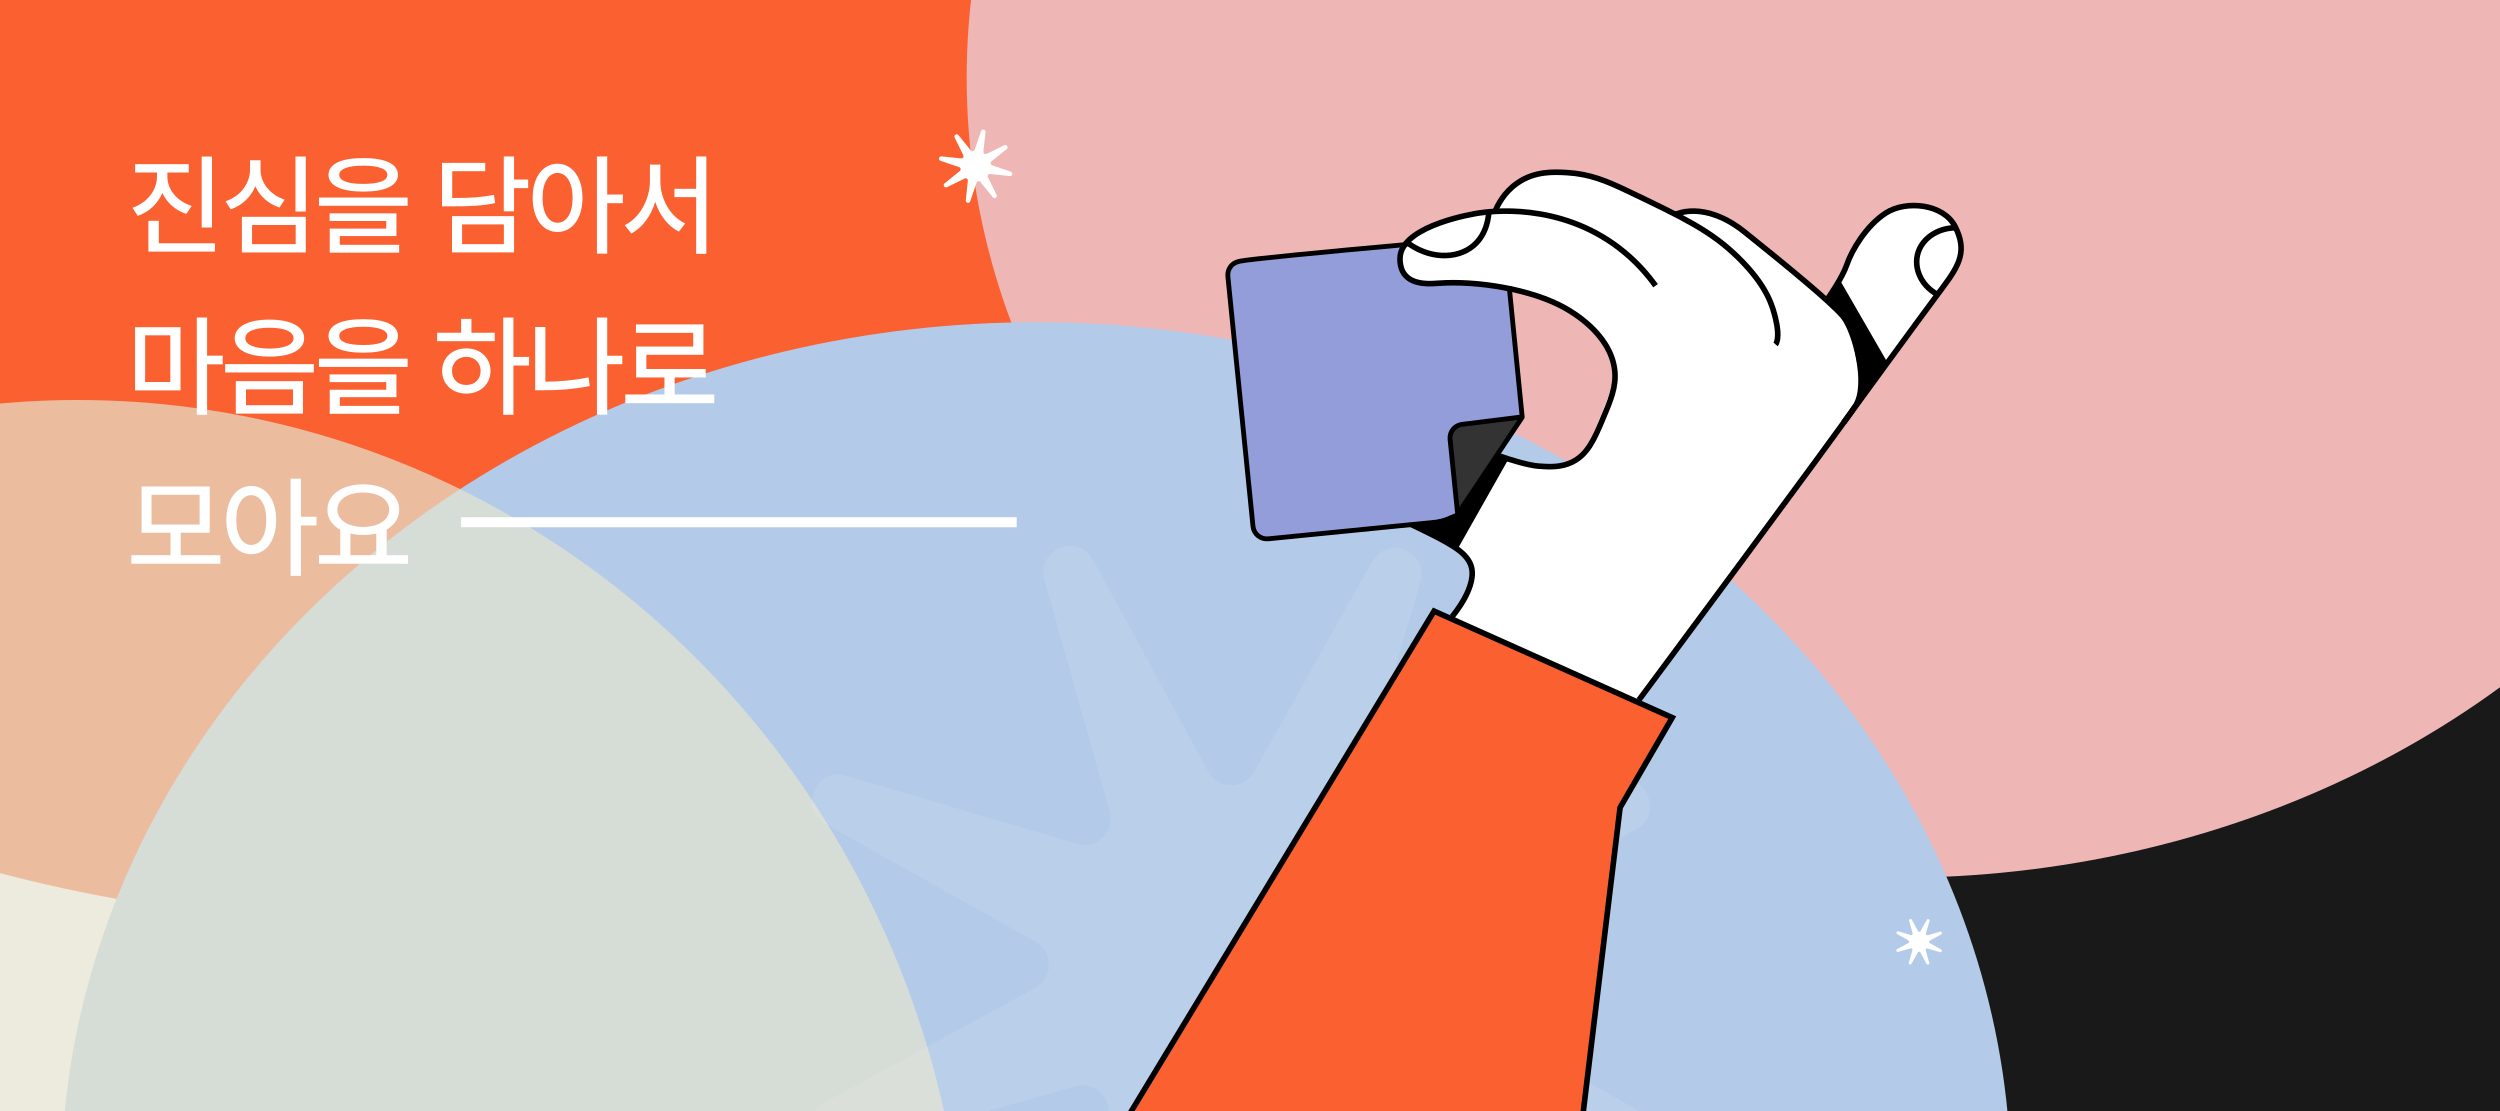 <svg width="450" height="200" viewBox="0 0 450 200" fill="none" xmlns="http://www.w3.org/2000/svg">
<g clip-path="url(#clip0_5367_2534)">
<mask id="mask0_5367_2534" style="mask-type:alpha" maskUnits="userSpaceOnUse" x="0" y="0" width="450" height="207">
<rect width="450" height="207" fill="white"/>
</mask>
<g mask="url(#mask0_5367_2534)">
<rect x="-5" y="-5" width="461" height="266" fill="white"/>
</g>
<mask id="mask1_5367_2534" style="mask-type:alpha" maskUnits="userSpaceOnUse" x="-14" y="-31" width="492" height="360">
<rect x="-13.5" y="-30.5" width="491" height="358" rx="5.5" fill="#191919" stroke="#191919"/>
</mask>
<g mask="url(#mask1_5367_2534)">
<g filter="url(#filter0_f_5367_2534)">
<ellipse cx="401.5" cy="228" rx="167.5" ry="144" fill="#191919"/>
</g>
<g filter="url(#filter1_f_5367_2534)">
<ellipse cx="69" cy="22" rx="200" ry="144" fill="#FA6030"/>
</g>
<g filter="url(#filter2_f_5367_2534)">
<ellipse cx="341.5" cy="14" rx="167.5" ry="144" fill="#EFB6B6"/>
</g>
<g filter="url(#filter3_f_5367_2534)">
<ellipse cx="186.5" cy="213.5" rx="175.5" ry="155.5" fill="#B3CBE8"/>
</g>
<g opacity="0.7" filter="url(#filter4_f_5367_2534)">
<ellipse cx="14" cy="237" rx="160" ry="165" fill="#E5E2CE"/>
</g>
</g>
<path opacity="0.1" d="M246.968 101.119C249.738 96.181 257.271 99.359 255.667 104.788L243.391 146.337C242.332 149.921 245.636 153.268 249.234 152.255L290.938 140.521C296.388 138.987 299.468 146.561 294.494 149.266L256.435 169.965C253.152 171.751 253.121 176.454 256.381 178.282L294.168 199.473C299.106 202.243 295.929 209.776 290.499 208.172L248.95 195.897C245.366 194.838 242.019 198.141 243.032 201.739L254.766 243.443C256.3 248.893 248.726 251.973 246.021 247L225.322 208.94C223.536 205.657 218.833 205.626 217.005 208.886L195.814 246.673C193.044 251.612 185.511 248.434 187.115 243.004L199.39 201.455C200.449 197.871 197.146 194.524 193.548 195.537L151.844 207.271C146.394 208.805 143.314 201.231 148.287 198.526L186.347 177.827C189.63 176.041 189.661 171.339 186.401 169.511L148.614 148.319C143.675 145.549 146.853 138.016 152.283 139.62L193.832 151.896C197.416 152.955 200.763 149.651 199.75 146.053L188.016 104.349C186.482 98.899 194.056 95.819 196.761 100.793L217.46 138.852C219.246 142.135 223.948 142.166 225.777 138.906L246.968 101.119Z" fill="white"/>
<path d="M346.838 165.575C346.992 165.301 347.409 165.478 347.319 165.779L346.657 168.01C346.598 168.208 346.781 168.394 346.98 168.338L349.221 167.71C349.523 167.626 349.693 168.046 349.418 168.195L347.372 169.304C347.19 169.403 347.188 169.664 347.368 169.765L349.397 170.906C349.67 171.06 349.493 171.477 349.193 171.388L346.962 170.725C346.763 170.666 346.578 170.849 346.634 171.049L347.261 173.289C347.346 173.591 346.926 173.761 346.776 173.486L345.667 171.44C345.568 171.258 345.308 171.256 345.206 171.436L344.066 173.465C343.912 173.738 343.495 173.561 343.584 173.261L344.246 171.03C344.305 170.831 344.122 170.646 343.923 170.702L341.682 171.329C341.38 171.414 341.21 170.994 341.486 170.844L343.531 169.735C343.713 169.636 343.715 169.376 343.535 169.274L341.507 168.134C341.233 167.98 341.41 167.563 341.711 167.652L343.941 168.314C344.14 168.373 344.326 168.19 344.27 167.991L343.642 165.75C343.558 165.448 343.978 165.278 344.127 165.554L345.236 167.599C345.335 167.781 345.595 167.783 345.697 167.603L346.838 165.575Z" fill="white"/>
<path d="M176.589 23.601C176.746 23.139 177.435 23.291 177.384 23.776L177.014 27.287C176.98 27.607 177.312 27.839 177.602 27.697L180.77 26.141C181.208 25.926 181.587 26.52 181.208 26.827L178.464 29.047C178.214 29.25 178.285 29.649 178.59 29.753L181.93 30.893C182.392 31.051 182.24 31.739 181.755 31.688L178.245 31.318C177.924 31.284 177.692 31.617 177.834 31.906L179.39 35.074C179.605 35.512 179.011 35.892 178.704 35.512L176.484 32.769C176.281 32.518 175.882 32.589 175.778 32.894L174.638 36.234C174.481 36.696 173.792 36.545 173.843 36.059L174.213 32.549C174.247 32.229 173.914 31.997 173.625 32.139L170.457 33.695C170.019 33.91 169.64 33.316 170.019 33.009L172.763 30.788C173.013 30.586 172.942 30.186 172.637 30.082L169.297 28.943C168.835 28.785 168.987 28.096 169.472 28.148L172.982 28.517C173.303 28.551 173.535 28.219 173.393 27.93L171.837 24.762C171.621 24.324 172.216 23.944 172.523 24.324L174.743 27.067C174.946 27.317 175.345 27.247 175.449 26.942L176.589 23.601Z" fill="white"/>
<path d="M30.129 31.812C30.129 34.078 31.799 36.207 34.504 37.066L33.547 38.512C31.535 37.848 30.021 36.471 29.221 34.723C28.439 36.627 26.877 38.131 24.797 38.863L23.84 37.398C26.564 36.471 28.244 34.205 28.254 31.812V31.051H24.328V29.547H33.977V31.051H30.129V31.812ZM26.711 45.289V39.742H28.586V43.785H38.684V45.289H26.711ZM36.301 40.953V28.18H38.156V40.953H36.301ZM55.041 28.18V38.082H53.186V28.18H55.041ZM40.608 36.227C43.342 35.309 44.993 32.984 45.002 30.543V28.844H46.897V30.543C46.887 32.906 48.577 35.035 51.233 35.934L50.315 37.359C48.284 36.685 46.75 35.309 45.959 33.512C45.178 35.435 43.625 36.959 41.526 37.691L40.608 36.227ZM43.538 45.445V39.02H55.041V45.445H43.538ZM45.373 43.941H53.225V40.504H45.373V43.941ZM65.384 28.453C69.329 28.443 71.624 29.508 71.634 31.461C71.624 33.424 69.329 34.488 65.384 34.488C61.438 34.488 59.124 33.424 59.134 31.461C59.124 29.508 61.438 28.443 65.384 28.453ZM57.415 37.047V35.562H73.372V37.047H57.415ZM59.329 39.781V38.395H71.36V42.496H61.165V44.059H71.848V45.484H59.348V41.148H69.524V39.781H59.329ZM61.067 31.461C61.057 32.545 62.6 33.102 65.384 33.102C68.186 33.102 69.729 32.545 69.719 31.461C69.729 30.426 68.186 29.82 65.384 29.82C62.6 29.82 61.057 30.426 61.067 31.461ZM92.533 28.16V32.32H95.072V33.863H92.533V38.043H90.677V28.16H92.533ZM79.564 37.145V29.312H87.338V30.816H81.4V35.641C84.808 35.641 86.722 35.504 88.919 35.074L89.134 36.559C86.771 37.057 84.701 37.145 80.951 37.145H79.564ZM81.361 45.426V38.902H92.533V45.426H81.361ZM83.177 43.941H90.697V40.387H83.177V43.941ZM100.355 29.469C102.973 29.479 104.838 31.861 104.848 35.602C104.838 39.381 102.973 41.764 100.355 41.754C97.738 41.764 95.873 39.381 95.883 35.602C95.873 31.861 97.738 29.479 100.355 29.469ZM97.66 35.602C97.65 38.385 98.764 40.094 100.355 40.094C101.977 40.094 103.07 38.385 103.07 35.602C103.07 32.857 101.977 31.139 100.355 31.129C98.764 31.139 97.65 32.857 97.66 35.602ZM107.445 45.66V28.16H109.301V35.016H112.113V36.578H109.301V45.66H107.445ZM118.862 32.613C118.862 35.816 120.659 39.01 123.334 40.211L122.202 41.695C120.219 40.699 118.715 38.727 117.944 36.334C117.172 38.853 115.649 40.982 113.627 42.027L112.455 40.523C115.17 39.225 116.977 35.855 116.987 32.613V29.625H118.862V32.613ZM121.401 35.484V33.98H125.307V28.16H127.143V45.699H125.307V35.484H121.401ZM32.492 58.898V70.266H24.309V58.898H32.492ZM26.125 68.762H30.656V60.363H26.125V68.762ZM35.422 74.66V57.16H37.277V64.016H40.09V65.578H37.277V74.66H35.422ZM48.498 57.531C52.336 57.522 54.739 58.772 54.748 60.891C54.739 62.971 52.336 64.201 48.498 64.191C44.67 64.201 42.239 62.971 42.248 60.891C42.239 58.772 44.67 57.522 48.498 57.531ZM40.53 67.043V65.539H56.487V67.043H40.53ZM42.444 74.445V68.606H54.534V74.445H42.444ZM44.163 60.891C44.153 62.053 45.803 62.736 48.498 62.746C51.174 62.736 52.844 62.053 52.834 60.891C52.844 59.68 51.174 58.986 48.498 58.996C45.803 58.986 44.153 59.68 44.163 60.891ZM44.28 72.941H52.737V70.09H44.28V72.941ZM65.384 57.453C69.329 57.443 71.624 58.508 71.634 60.461C71.624 62.424 69.329 63.488 65.384 63.488C61.438 63.488 59.124 62.424 59.134 60.461C59.124 58.508 61.438 57.443 65.384 57.453ZM57.415 66.047V64.562H73.372V66.047H57.415ZM59.329 68.781V67.394H71.36V71.496H61.165V73.059H71.848V74.484H59.348V70.148H69.524V68.781H59.329ZM61.067 60.461C61.057 61.545 62.6 62.102 65.384 62.102C68.186 62.102 69.729 61.545 69.719 60.461C69.729 59.426 68.186 58.82 65.384 58.82C62.6 58.82 61.057 59.426 61.067 60.461ZM92.416 57.16V64.25H95.228V65.793H92.416V74.66H90.58V57.16H92.416ZM78.685 61.418V59.895H83.002V57.395H84.857V59.895H89.056V61.418H78.685ZM79.584 66.769C79.584 64.387 81.419 62.707 83.939 62.707C86.449 62.707 88.285 64.387 88.294 66.769C88.285 69.172 86.449 70.842 83.939 70.852C81.419 70.842 79.584 69.172 79.584 66.769ZM81.361 66.769C81.351 68.293 82.445 69.309 83.939 69.289C85.423 69.309 86.507 68.293 86.517 66.769C86.507 65.275 85.423 64.24 83.939 64.231C82.445 64.24 81.351 65.275 81.361 66.769ZM112.016 64.035V65.559H109.301V74.641H107.445V57.16H109.301V64.035H112.016ZM96.332 70.246V58.859H98.168V68.703C100.609 68.693 103.158 68.488 105.941 67.922L106.156 69.484C103.158 70.08 100.404 70.256 97.777 70.246H96.332ZM128.569 71.008V72.57H112.553V71.008H119.604V67.941H114.506V62.375H124.78V59.914H114.467V58.391H126.616V63.859H116.342V66.418H127.026V67.941H121.44V71.008H128.569ZM39.66 99.93V101.473H23.645V99.93H30.695V95.887H25.48V87.566H37.746V95.887H32.531V99.93H39.66ZM27.277 94.422H35.93V89.051H27.277V94.422ZM45.217 87.469C47.834 87.478 49.7 89.861 49.709 93.602C49.7 97.381 47.834 99.764 45.217 99.754C42.6 99.764 40.735 97.381 40.745 93.602C40.735 89.861 42.6 87.478 45.217 87.469ZM42.522 93.602C42.512 96.385 43.625 98.094 45.217 98.094C46.838 98.094 47.932 96.385 47.932 93.602C47.932 90.857 46.838 89.139 45.217 89.129C43.625 89.139 42.512 90.857 42.522 93.602ZM52.307 103.66V86.16H54.163V93.016H56.975V94.578H54.163V103.66H52.307ZM73.43 99.93V101.473H57.415V99.93H61.243V95.359C59.807 94.568 58.928 93.318 58.938 91.746C58.928 88.992 61.634 87.186 65.384 87.176C69.143 87.186 71.848 88.992 71.848 91.746C71.848 93.289 71.009 94.529 69.602 95.32V99.93H73.43ZM60.735 91.746C60.735 93.621 62.639 94.842 65.384 94.852C68.108 94.842 70.042 93.621 70.052 91.746C70.042 89.861 68.108 88.66 65.384 88.66C62.639 88.66 60.735 89.861 60.735 91.746ZM63.079 99.93H67.727V96.043C67.014 96.209 66.223 96.297 65.384 96.297C64.563 96.297 63.782 96.209 63.079 96.043V99.93Z" fill="white"/>
<path d="M222.482 47.449C222.482 47.449 220.909 47.645 221.17 50.275C221.431 52.905 225.567 94.301 225.567 94.301C225.567 94.301 225.853 97.084 227.659 96.998C229.464 96.912 259.818 93.71 259.818 93.71L262.024 93.306L260.984 79.776C260.984 79.776 260.641 77.829 263.554 77.468C266.472 77.107 273.974 75.307 273.974 75.307L271.967 52.205C271.967 52.205 267.014 51.093 264.822 51.19C262.536 50.522 257.884 51.598 256.107 51.19C254.33 50.782 252.453 50.025 252.321 48.497C252.189 46.969 252.417 44.966 252.417 44.966L253.125 44L222.482 47.449Z" fill="#929DD9"/>
<path d="M262.509 91.934L261.316 81.33C261.316 81.33 259.847 77.303 262.854 76.719C265.862 76.136 273.844 75.198 273.844 75.198L262.509 91.934Z" fill="#333333"/>
<path d="M261.739 111.194C261.739 111.194 264.76 106.994 265.188 104.677C265.616 102.36 263.693 99.616 263.693 99.616L253.609 94.427L262.321 93.483L269.118 82.04C269.118 82.04 273.465 83.891 276.229 84.024C278.989 84.153 283.682 84.282 285.18 81.535C286.678 78.787 290.116 69.813 290.116 69.813C290.116 69.813 291.097 64.835 288.483 61.714C285.869 58.594 281.218 54.157 277.128 53.138C273.037 52.12 264.956 50.538 261.55 50.667C258.144 50.796 254.378 52.069 252.87 49.476C251.361 46.883 251.739 43.773 254.603 41.901C257.467 40.029 263.565 38.171 265.541 38.034C267.516 37.898 269.3 37.746 269.3 37.746C269.3 37.746 270.825 33.855 273.546 32.56C276.267 31.265 282.116 29.716 288.129 32.316C294.142 34.917 301.628 38.174 301.628 38.174C301.628 38.174 307.002 37.143 310.961 39.293C316.539 43.54 328.752 53.903 328.752 53.903L332.238 48.412C332.238 48.412 333.855 42.833 337.354 40.017C340.852 37.202 342.887 35.911 348.022 37.625C353.158 39.34 353.368 45.874 352.28 47.793C351.192 49.712 327.996 81.215 327.996 81.215L294.613 126L261.739 111.194Z" fill="white"/>
<path d="M200 207H284.153L291.837 144.942L301 129.105L258.362 110L200 207Z" fill="#FA6030"/>
<path d="M284.156 207L291.615 145.363L301 129.173L258.131 110L200 206.024" stroke="black" stroke-width="1.013" stroke-miterlimit="10"/>
<path d="M269.576 81.975C272.211 82.904 275.233 83.772 276.926 83.903C278.859 84.052 280.995 84.165 283.007 83.165C285.784 81.786 286.951 79.06 288.361 75.741C289.922 72.068 290.97 69.604 290.648 66.662C289.915 60.018 282.731 56.019 281.607 55.391C275.591 52.041 265.82 50.488 258.951 50.981C257.688 51.073 254.502 51.378 252.924 49.513C251.693 48.059 252.04 45.996 252.061 45.868C253.042 40.469 265.261 38.487 266.145 38.352C268.16 38.044 280.577 36.342 291.407 44.613C294.582 47.038 296.701 49.619 298 51.431" stroke="black" stroke-width="1.013" stroke-miterlimit="10"/>
<path d="M261.366 111C261.366 111 266.286 105.306 264.676 101.535C263.656 99.15 260.805 97.674 254.074 94.427" stroke="black" stroke-width="1.013" stroke-miterlimit="10"/>
<path d="M319.609 62C319.609 62 320.488 60.987 319.609 57.384C319.1 55.291 318.232 51.547 312.715 46.197C307.874 41.503 302.898 39.124 292.95 34.371C289.274 32.613 286.206 31.308 282.066 31.071C279.621 30.93 276.279 30.785 273.179 32.91C270.648 34.642 269.491 37.053 269 38.313" stroke="black" stroke-width="1.013" stroke-miterlimit="10"/>
<path d="M301.625 38.582C301.625 38.582 306.823 35.988 314.018 41.753C321.213 47.518 329.799 54.535 331.821 57.044C333.84 59.55 336.492 69.201 333.969 73.087C331.445 76.973 295 126 295 126" stroke="black" stroke-width="1.013" stroke-miterlimit="10"/>
<path d="M329 53.738C329 53.738 331.585 50.12 332.452 47.591C333.314 45.062 335.907 40.606 339.489 38.317C343.067 36.029 349.858 36.63 351.957 40.846C354.056 45.062 352.82 47.591 349.735 51.687C346.649 55.783 331.882 76.041 331.882 76.041" stroke="black" stroke-width="1.013" stroke-miterlimit="10"/>
<path d="M253 43.431C257.047 46.662 262.235 46.769 265.257 44.181C267.717 42.072 267.96 38.849 268 38" stroke="black" stroke-width="1.013" stroke-miterlimit="10"/>
<path d="M352 41C349.102 41.028 346.525 42.563 345.488 44.854C344.204 47.7 345.511 51.261 348.735 53" stroke="black" stroke-width="1.013" stroke-miterlimit="10"/>
<path d="M263 93.039C261.55 93.351 260.1 93.659 258.651 93.971L228.294 96.988C226.909 97.124 225.676 96.12 225.539 94.746L221.013 49.742C220.944 49.053 221.16 48.404 221.568 47.906C222.116 47.239 222.931 47.066 223.267 46.998C224.94 46.668 236.889 45.471 253.284 44" stroke="black" stroke-width="0.872" stroke-miterlimit="10"/>
<path d="M273.654 75.086C270.174 75.517 266.695 75.949 263.219 76.381C261.863 76.515 260.875 77.729 261.013 79.084L262.378 92.526L274 75.107C273.231 67.403 272.465 59.703 271.695 52" stroke="black" stroke-width="0.872" stroke-miterlimit="10" stroke-linecap="square" stroke-linejoin="bevel"/>
<path d="M271.365 82.918L262.272 99L254 94.498L259.368 93.453L262.388 92.211C264.687 88.807 266.988 85.404 269.286 82C269.856 82.398 270.795 82.52 271.365 82.918Z" fill="black"/>
<path d="M329 54.242L332.026 57.41L333.42 60.897L334.611 66.953L334.826 71.402L339.56 64.932L330.941 50L329 54.242Z" fill="black"/>
<path d="M83 94H183" stroke="white" stroke-width="1.8"/>
</g>
<defs>
<filter id="filter0_f_5367_2534" x="34" y="-116" width="810" height="694" filterUnits="userSpaceOnUse" color-interpolation-filters="sRGB">
<feFlood flood-opacity="0" result="BackgroundImageFix"/>
<feBlend mode="normal" in="SourceGraphic" in2="BackgroundImageFix" result="shape"/>
<feGaussianBlur stdDeviation="100" result="effect1_foregroundBlur_5367_2534"/>
</filter>
<filter id="filter1_f_5367_2534" x="-331" y="-322" width="875" height="694" filterUnits="userSpaceOnUse" color-interpolation-filters="sRGB">
<feFlood flood-opacity="0" result="BackgroundImageFix"/>
<feBlend mode="normal" in="SourceGraphic" in2="BackgroundImageFix" result="shape"/>
<feGaussianBlur stdDeviation="100" result="effect1_foregroundBlur_5367_2534"/>
</filter>
<filter id="filter2_f_5367_2534" x="-26" y="-330" width="810" height="694" filterUnits="userSpaceOnUse" color-interpolation-filters="sRGB">
<feFlood flood-opacity="0" result="BackgroundImageFix"/>
<feBlend mode="normal" in="SourceGraphic" in2="BackgroundImageFix" result="shape"/>
<feGaussianBlur stdDeviation="100" result="effect1_foregroundBlur_5367_2534"/>
</filter>
<filter id="filter3_f_5367_2534" x="-189" y="-142" width="826" height="717" filterUnits="userSpaceOnUse" color-interpolation-filters="sRGB">
<feFlood flood-opacity="0" result="BackgroundImageFix"/>
<feBlend mode="normal" in="SourceGraphic" in2="BackgroundImageFix" result="shape"/>
<feGaussianBlur stdDeviation="100" result="effect1_foregroundBlur_5367_2534"/>
</filter>
<filter id="filter4_f_5367_2534" x="-346" y="-128" width="795" height="730" filterUnits="userSpaceOnUse" color-interpolation-filters="sRGB">
<feFlood flood-opacity="0" result="BackgroundImageFix"/>
<feBlend mode="normal" in="SourceGraphic" in2="BackgroundImageFix" result="shape"/>
<feGaussianBlur stdDeviation="100" result="effect1_foregroundBlur_5367_2534"/>
</filter>
<clipPath id="clip0_5367_2534">
<rect width="450" height="200" fill="white"/>
</clipPath>
</defs>
</svg>

